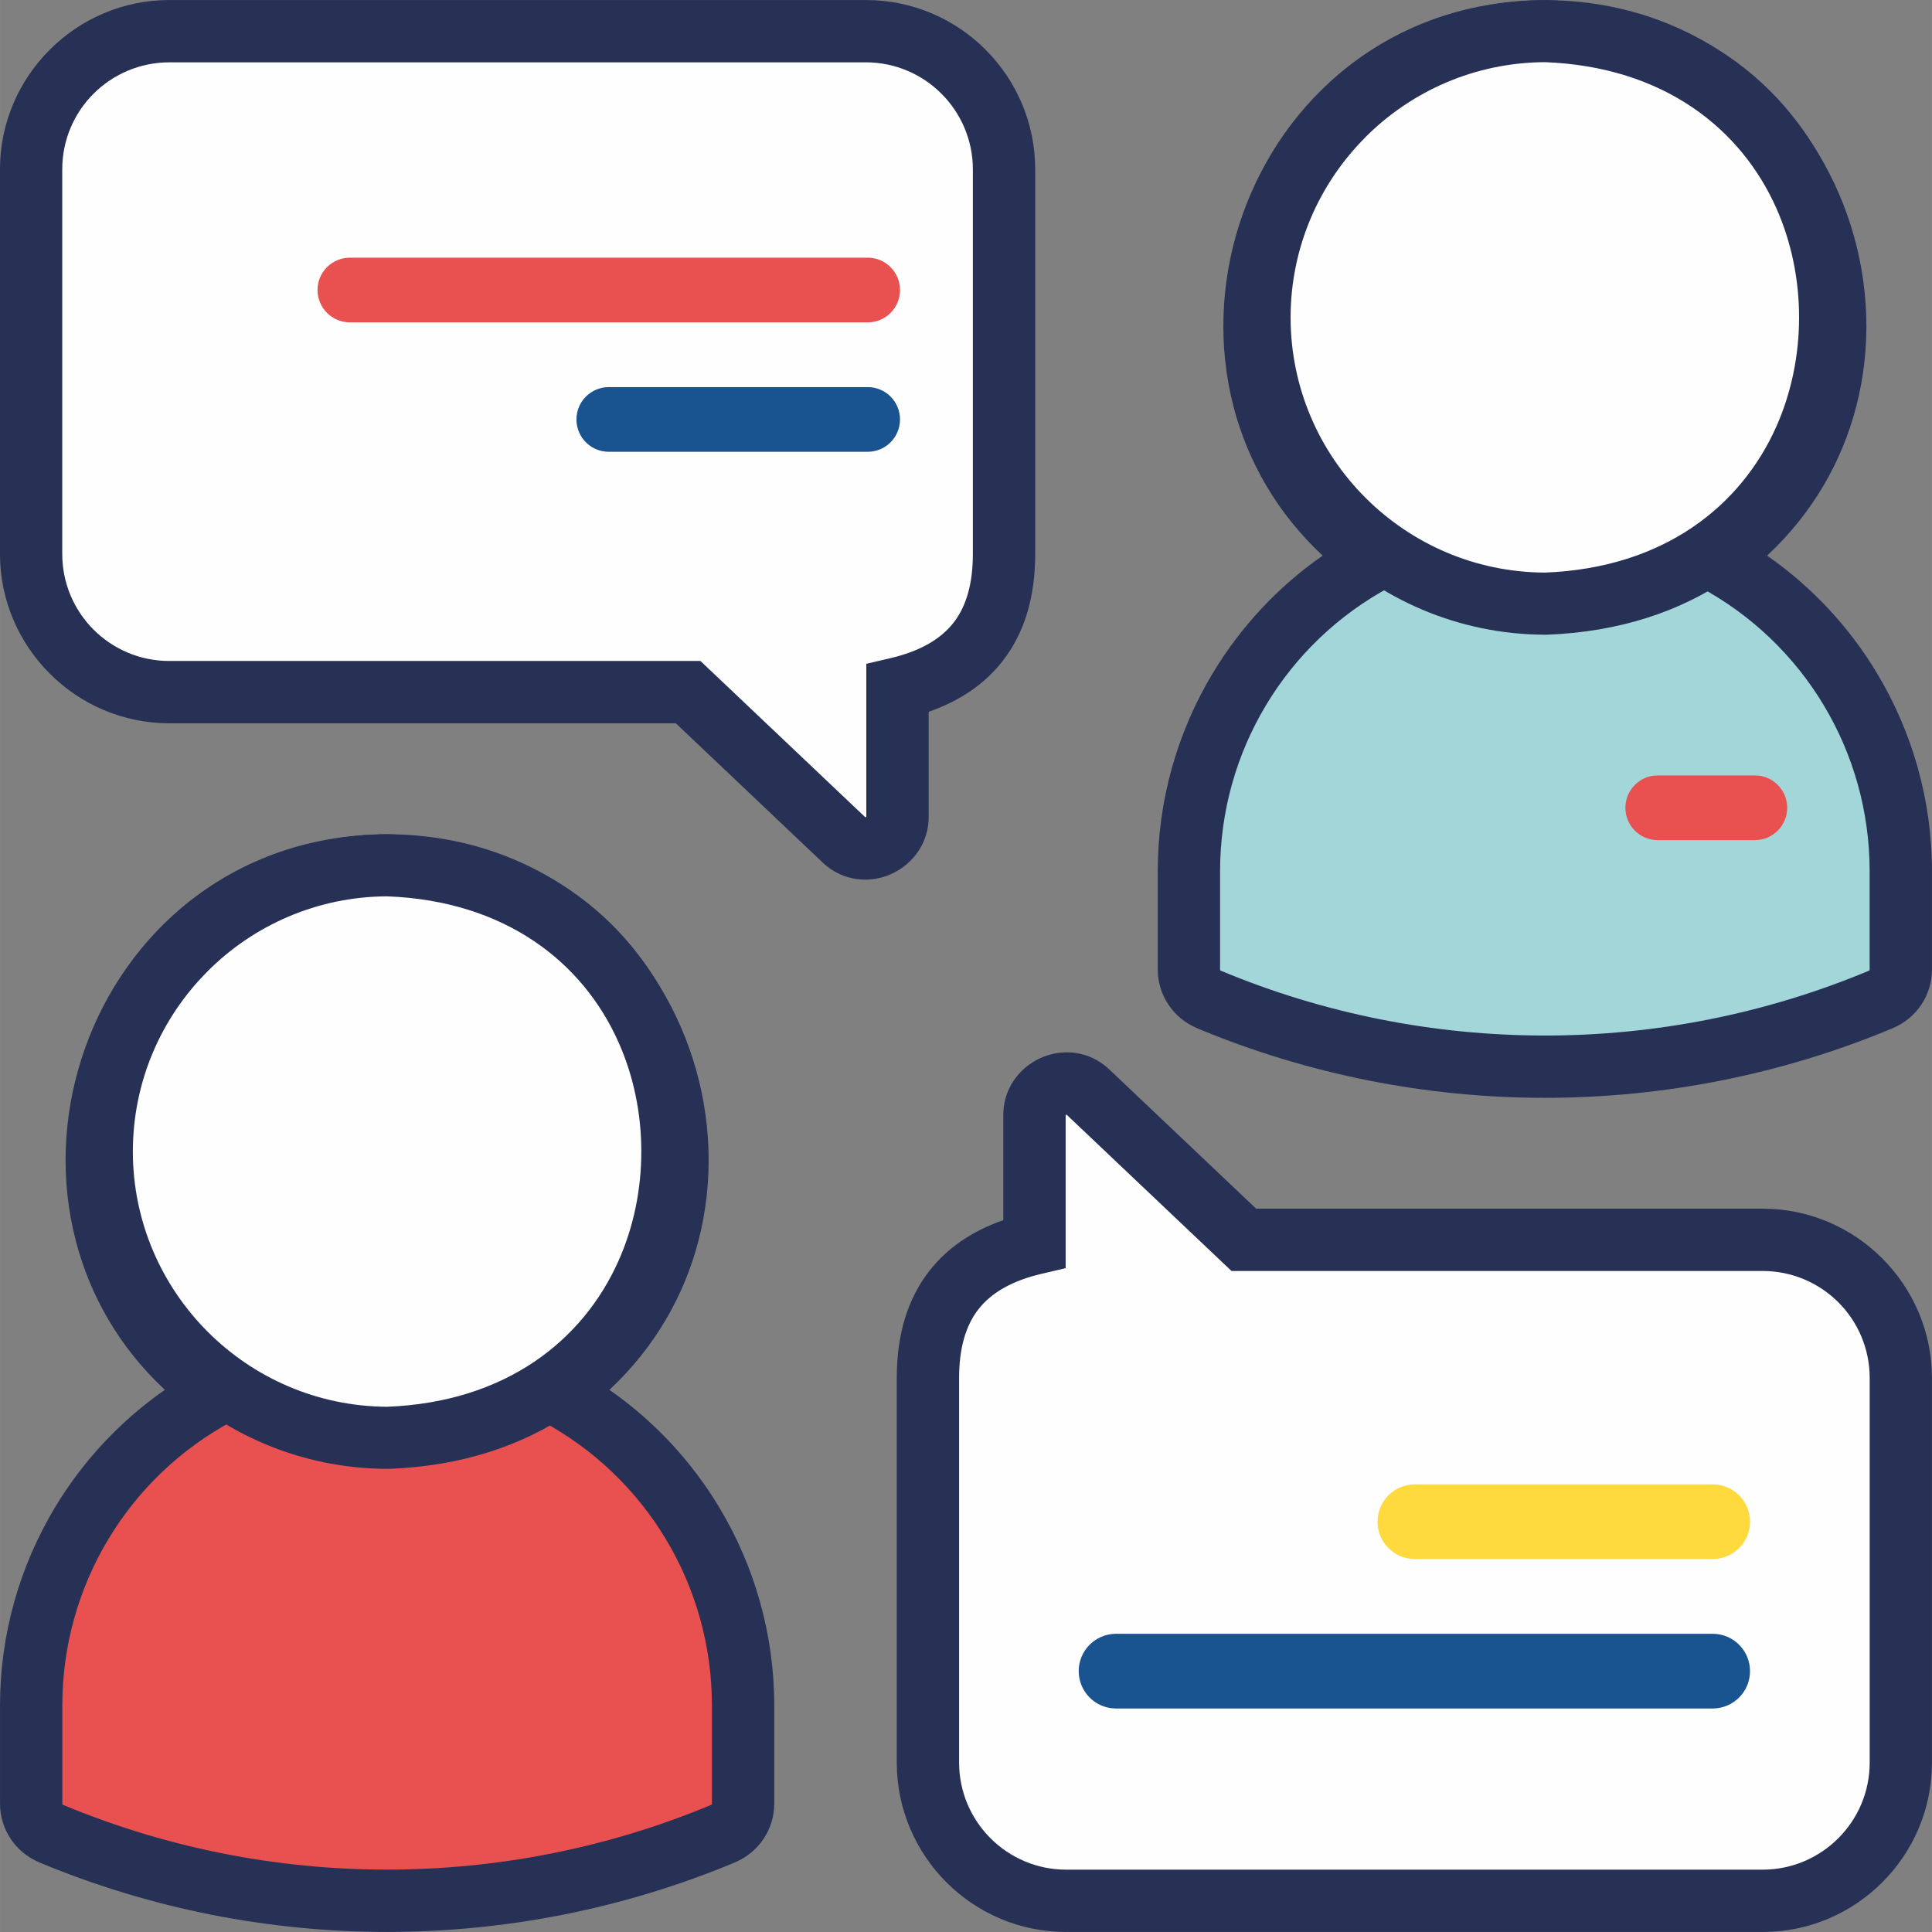 <?xml version="1.0" encoding="UTF-8"?>
<!DOCTYPE svg PUBLIC "-//W3C//DTD SVG 1.1//EN" "http://www.w3.org/Graphics/SVG/1.1/DTD/svg11.dtd">
<!-- Creator: CorelDRAW -->
<svg xmlns="http://www.w3.org/2000/svg" xml:space="preserve" width="5.419mm" height="5.419mm" version="1.1" style="shape-rendering:geometricPrecision; text-rendering:geometricPrecision; image-rendering:optimizeQuality; fill-rule:evenodd; clip-rule:evenodd"
viewBox="0 0 549.2 549.21"
 xmlns:xlink="http://www.w3.org/1999/xlink"
 xmlns:xodm="http://www.corel.com/coreldraw/odm/2003">
 <rect x="0" y="0" width="549.2" height="549.21" fill="#808080" stroke="none"/>
 <defs>
  <style type="text/css">
   <![CDATA[
    .fil3 {fill:#195390;fill-rule:nonzero}
    .fil1 {fill:#263155;fill-rule:nonzero}
    .fil4 {fill:#A2D6D8;fill-rule:nonzero}
    .fil2 {fill:#E95050;fill-rule:nonzero}
    .fil5 {fill:#FEDA3F;fill-rule:nonzero}
    .fil0 {fill:#FEFEFE;fill-rule:nonzero}
   ]]>
  </style>
 </defs>
 <g id="Layer_x0020_1">
  <g id="_2023560870896">
   <path class="fil0" d="M48.15 196.76l147.46 0 44.33 42.02c5.62,5.32 15.17,1.2 15.17,-6.52l0 -36.54c20.56,-4.82 30.28,-17.62 30.3,-38.26 0,-39.34 0,-62.32 0,-109.32 0,-21.66 -17.63,-39.28 -39.3,-39.28l-197.98 0c-21.67,0 -39.3,17.63 -39.3,39.28l0 109.32c0,21.67 17.63,39.3 39.3,39.3z"/>
   <path class="fil1" d="M48.16 187.89l150.95 0 46.86 44.43c0.06,-0.01 0.12,-0.02 0.17,-0.05l0.12 -0.06 0 -43.51 6.85 -1.6c8.25,-1.94 14.18,-5.29 17.91,-10.04 3.73,-4.74 5.53,-11.28 5.53,-19.58l0 -109.34c0,-8.38 -3.42,-15.98 -8.92,-21.5 -5.51,-5.51 -13.12,-8.92 -21.51,-8.92l-197.97 0c-8.42,0 -16.04,3.41 -21.56,8.92 -5.49,5.48 -8.9,13.09 -8.9,21.5l0 109.34c0,8.4 3.41,16.01 8.9,21.5 5.51,5.51 13.14,8.92 21.56,8.92zm143.95 17.72l-143.95 0c-13.27,0 -25.3,-5.39 -34.01,-14.11 -8.74,-8.74 -14.16,-20.78 -14.16,-34.02l0 -109.34c0,-13.25 5.42,-25.29 14.16,-34.02 8.72,-8.72 20.75,-14.11 34.01,-14.11l197.97 0c13.28,0 25.32,5.39 34.03,14.11 8.71,8.72 14.11,20.76 14.11,34.02l0 109.34c0,12.33 -3.05,22.51 -9.33,30.52 -5.05,6.44 -12.01,11.22 -20.96,14.35l0 29.91c0,4.82 -1.9,8.98 -4.84,12.09 -1.71,1.81 -3.77,3.23 -6.01,4.2 -2.25,0.97 -4.71,1.5 -7.19,1.5 -4.24,0 -8.54,-1.5 -12.08,-4.85l-41.74 -39.58z"/>
   <path class="fil2" d="M255.84 82.44c0,0 0,0 0,0 0,-5.08 -4.11,-9.19 -9.19,-9.19 0,0 -0.01,0 -0.01,0l-147.18 0c-5.08,0 -9.2,4.11 -9.2,9.19 0,5.09 4.13,9.2 9.2,9.2l147.18 0c0,0 0.01,0 0.01,0 5.08,0 9.19,-4.11 9.19,-9.19 0,0 0,-0.01 0,-0.01l0 0z"/>
   <path class="fil3" d="M255.84 119.24c0,0 0,0 0,0 0,-5.09 -4.11,-9.2 -9.19,-9.2 0,0 -0.01,0 -0.01,0l-73.58 0c-5.09,0 -9.2,4.13 -9.2,9.2 0,5.08 4.11,9.19 9.2,9.19l73.58 0c0,0 0.01,0 0.01,0 5.08,0 9.19,-4.11 9.19,-9.19 0,0 0,0 0,0l0 0z"/>
   <g>
    <path class="fil2" d="M110.04 245.98c-80.55,0.25 -112.87,104.15 -47.98,150.14 -32.74,17.43 -53.2,51.55 -53.2,88.65 0,0.12 0,0.25 0,0.38l0 27.6c0,0 0,0.01 0,0.01 0,3.71 2.23,7.05 5.65,8.48 60.97,25.48 130.11,25.48 191.07,0 3.43,-1.43 5.65,-4.77 5.65,-8.48 0,0 0,-0.01 0.01,-0.01l0 -27.6c0,-0.12 0,-0.25 0,-0.38 0,-37.11 -20.47,-71.22 -53.21,-88.65 64.89,-45.98 32.58,-149.88 -47.98,-150.14z"/>
    <path class="fil1" d="M110.04 254.8c-18.97,0.06 -34.94,6.54 -47.07,16.8 -10.9,9.2 -18.76,21.49 -23.01,34.94 -4.27,13.48 -4.9,28.05 -1.32,41.81 3.98,15.3 13.23,29.71 28.54,40.56l11.66 8.25 -12.62 6.73c-14.93,7.96 -27.06,19.71 -35.46,33.71 -8.39,13.98 -13.05,30.21 -13.05,47.17l0 27.96c0,0.1 0.02,0.17 0.05,0.22 0.04,0.05 0.08,0.09 0.12,0.12l0.01 -0.02c29.39,12.27 60.76,18.42 92.15,18.42 31.39,0 62.77,-6.14 92.16,-18.42l0 0.02c0.05,-0.03 0.09,-0.07 0.12,-0.12 0.03,-0.05 0.05,-0.12 0.05,-0.22l0 -27.96c0,-16.96 -4.66,-33.19 -13.05,-47.17 -8.39,-14 -20.53,-25.75 -35.46,-33.71l-12.62 -6.73 11.66 -8.25c15.31,-10.86 24.56,-25.26 28.54,-40.56 3.59,-13.75 2.95,-28.33 -1.31,-41.81 -4.26,-13.45 -12.12,-25.73 -23.01,-34.94 -12.14,-10.27 -28.1,-16.74 -47.08,-16.8zm-58.49 3.3c15.14,-12.79 34.98,-20.88 58.49,-20.95 23.52,0.07 43.36,8.16 58.49,20.95 13.52,11.42 23.25,26.59 28.48,43.12 5.22,16.51 5.96,34.48 1.52,51.56 -4.03,15.48 -12.29,30.16 -25.3,42.31 12.79,8.91 23.39,20.36 31.25,33.45 10.03,16.72 15.61,36.09 15.61,56.24l0 27.96c0,3.62 -1.09,7.07 -3.03,9.98 -1.93,2.89 -4.69,5.23 -8.05,6.65l-0.03 0.03c-31.6,13.2 -65.28,19.79 -98.94,19.79 -33.66,0 -67.34,-6.6 -98.93,-19.79l-0.04 -0.03c-3.35,-1.42 -6.12,-3.76 -8.05,-6.65 -1.93,-2.91 -3.02,-6.37 -3.02,-9.98l0 -27.96c0,-20.15 5.57,-39.52 15.61,-56.24 7.85,-13.08 18.45,-24.54 31.25,-33.45 -13.01,-12.14 -21.27,-26.83 -25.3,-42.31 -4.45,-17.08 -3.71,-35.05 1.52,-51.56 5.22,-16.53 14.96,-31.69 28.47,-43.12z"/>
    <path class="fil0" d="M28.94 327.35c0.05,-44.92 36.45,-81.33 81.37,-81.38 107.81,4.09 107.78,158.68 0,162.75 -44.92,-0.05 -81.32,-36.46 -81.37,-81.38l0 0z"/>
    <path class="fil1" d="M20.11 327.34c0.02,-24.9 10.13,-47.44 26.45,-63.76 16.31,-16.31 38.84,-26.39 63.75,-26.42l0.31 0c41.6,1.58 68.72,23.67 81.31,51.9 5.38,12.08 8.08,25.22 8.08,38.29 0,13.07 -2.7,26.22 -8.08,38.29 -12.59,28.25 -39.71,50.34 -81.31,51.91l-0.31 0c-24.93,-0.03 -47.48,-10.13 -63.78,-26.42 -16.31,-16.31 -26.4,-38.86 -26.42,-63.79zm38.91 -51.23c-13.13,13.12 -21.24,31.23 -21.26,51.23 0.02,20 8.16,38.12 21.3,51.26 13.08,13.08 31.11,21.2 50.99,21.3 33.81,-1.3 55.71,-18.93 65.76,-41.46 4.33,-9.7 6.49,-20.37 6.49,-31.1 0,-10.72 -2.16,-21.4 -6.49,-31.09 -10.03,-22.53 -31.95,-40.17 -65.76,-41.45 -19.92,0.09 -37.95,8.21 -51.03,21.29z"/>
   </g>
   <g>
    <path class="fil4" d="M439.16 8.86c-80.56,0.25 -112.87,104.15 -47.98,150.13 -32.74,17.44 -53.21,51.55 -53.21,88.65 0,0.12 0,0.26 0,0.39l0 27.59c0,0.01 0,0.01 0,0.01 0,3.71 2.23,7.05 5.66,8.48 60.96,25.48 130.1,25.48 191.07,0 3.42,-1.43 5.65,-4.77 5.65,-8.48 0,0 0,0 0,-0.01l0 -27.59c0,-0.12 0,-0.26 0,-0.39 0,-37.11 -20.46,-71.21 -53.2,-88.65 64.89,-45.97 32.57,-149.87 -47.98,-150.13z"/>
    <path class="fil1" d="M439.16 17.68c-18.98,0.06 -34.95,6.55 -47.08,16.8 -10.9,9.21 -18.75,21.5 -23.01,34.96 -4.26,13.47 -4.9,28.04 -1.31,41.8 3.98,15.32 13.22,29.72 28.51,40.55l11.67 8.26 -12.61 6.72c-14.93,7.96 -27.06,19.71 -35.46,33.71 -8.38,13.97 -13.04,30.21 -13.04,47.17l0 27.96c0,0.1 0.02,0.17 0.05,0.22 0.03,0.05 0.07,0.09 0.12,0.11l0 -0.01c29.39,12.28 60.77,18.44 92.17,18.44 31.39,0 62.76,-6.15 92.14,-18.44l0.01 0.01c0.04,-0.02 0.08,-0.06 0.11,-0.11 0.03,-0.05 0.05,-0.12 0.05,-0.22l0 -27.96c0,-16.96 -4.66,-33.2 -13.04,-47.17 -8.4,-14 -20.53,-25.75 -35.46,-33.71l-12.61 -6.72 11.68 -8.26c15.28,-10.83 24.52,-25.23 28.51,-40.55 3.58,-13.75 2.95,-28.33 -1.32,-41.8 -4.25,-13.46 -12.11,-25.74 -23,-34.96 -12.14,-10.26 -28.1,-16.74 -47.08,-16.8zm-58.5 3.31c15.14,-12.8 34.98,-20.89 58.5,-20.96 23.52,0.07 43.36,8.16 58.49,20.96 13.52,11.43 23.25,26.59 28.47,43.12 5.22,16.51 5.97,34.48 1.52,51.56 -4.02,15.46 -12.28,30.13 -25.31,42.28 12.8,8.91 23.4,20.36 31.26,33.46 10.03,16.71 15.61,36.08 15.61,56.24l0 27.96c0,3.62 -1.09,7.07 -3.02,9.97 -1.93,2.9 -4.69,5.24 -8.05,6.65l-0.04 0.04c-31.58,13.21 -65.26,19.81 -98.92,19.81 -33.67,0 -67.35,-6.61 -98.95,-19.81l-0.03 -0.04c-3.35,-1.41 -6.12,-3.75 -8.05,-6.65 -1.94,-2.9 -3.03,-6.35 -3.03,-9.97l0 -27.96c0,-20.16 5.57,-39.53 15.61,-56.24 7.87,-13.09 18.46,-24.55 31.27,-33.46 -13.03,-12.15 -21.29,-26.83 -25.32,-42.28 -4.44,-17.08 -3.7,-35.05 1.52,-51.56 5.23,-16.53 14.95,-31.68 28.47,-43.12z"/>
    <path class="fil0" d="M358.04 90.23c0.05,-44.92 36.46,-81.33 81.38,-81.37 107.81,4.09 107.78,158.67 0,162.74 -44.92,-0.05 -81.33,-36.45 -81.38,-81.37l0 -0.01z"/>
    <path class="fil1" d="M349.22 90.25c0.03,-24.93 10.13,-47.48 26.42,-63.79 16.31,-16.3 38.86,-26.39 63.79,-26.42l0.3 0c41.61,1.58 68.73,23.67 81.32,51.9 5.38,12.07 8.07,25.22 8.07,38.29 0,13.07 -2.69,26.21 -8.07,38.29 -12.6,28.25 -39.72,50.33 -81.32,51.91l-0.3 0c-24.91,-0.03 -47.44,-10.13 -63.75,-26.42 -16.33,-16.32 -26.43,-38.87 -26.46,-63.76zm38.95 -51.26c-13.15,13.15 -21.28,31.27 -21.3,51.26 0.02,20 8.15,38.12 21.27,51.23 13.08,13.08 31.12,21.2 51.02,21.29 33.81,-1.29 55.72,-18.92 65.77,-41.45 4.32,-9.7 6.49,-20.37 6.49,-31.1 0,-10.72 -2.17,-21.4 -6.49,-31.1 -10.04,-22.52 -31.95,-40.16 -65.77,-41.45 -19.89,0.1 -37.91,8.22 -50.99,21.3z"/>
   </g>
   <path class="fil2" d="M462.05 229.63c0,0 0,0 0,0 0,5.08 4.11,9.19 9.19,9.19 0,0 0.01,0 0.01,0l27.6 0c5.08,0 9.19,-4.11 9.19,-9.19 0,-5.08 -4.11,-9.2 -9.19,-9.2l-27.6 0c0,0 -0.01,0 -0.01,0 -5.08,0 -9.19,4.13 -9.19,9.2 0,0 0,0 0,0l0 0z"/>
   <path class="fil0" d="M501.04 352.44l-147.46 0 -44.33 -42.02c-5.62,-5.32 -15.17,-1.2 -15.17,6.52l0 36.54c-20.56,4.82 -30.28,17.62 -30.3,38.26 0,39.34 0,62.33 0,109.32 0,21.66 17.63,39.3 39.3,39.3l197.98 0c21.67,0 39.3,-17.64 39.3,-39.3l0 -109.32c0,-21.67 -17.63,-39.3 -39.3,-39.3z"/>
   <path class="fil1" d="M501.03 361.31l-150.95 0 -46.87 -44.43c-0.05,0.01 -0.11,0.02 -0.17,0.05l-0.11 0.05 0 43.52 -6.85 1.61c-8.25,1.93 -14.18,5.28 -17.91,10.03 -3.73,4.74 -5.53,11.28 -5.53,19.59l0 109.33c0,8.38 3.42,15.99 8.92,21.5 5.51,5.51 13.12,8.93 21.5,8.93l198.01 0c8.38,0 15.98,-3.42 21.5,-8.93 5.51,-5.5 8.92,-13.12 8.92,-21.5l0 -109.33c0,-8.41 -3.4,-16.01 -8.89,-21.51 -5.51,-5.5 -13.14,-8.92 -21.56,-8.92zm-143.95 -17.72l143.95 0c13.27,0 25.3,5.4 34.01,14.11 8.74,8.74 14.15,20.78 14.15,34.03l0 109.33c0,13.27 -5.39,25.31 -14.11,34.02 -8.72,8.72 -20.76,14.12 -34.02,14.12l-198.01 0c-13.27,0 -25.31,-5.4 -34.02,-14.12 -8.71,-8.72 -14.11,-20.76 -14.11,-34.02l0 -109.33c0,-12.34 3.05,-22.51 9.33,-30.53 5.05,-6.44 12.01,-11.22 20.96,-14.35l0 -29.93c0,-4.81 1.89,-8.96 4.83,-12.07 1.71,-1.81 3.78,-3.23 6.01,-4.2 2.26,-0.97 4.71,-1.5 7.2,-1.5 4.24,0 8.53,1.5 12.08,4.85l41.74 39.58z"/>
   <g>
    <path class="fil3" d="M487.01 464.44l-169.9 0c-5.81,0.08 -10.47,4.81 -10.47,10.61 0,5.81 4.66,10.54 10.47,10.62l169.9 0c5.8,-0.08 10.46,-4.81 10.46,-10.62 0,-5.8 -4.66,-10.53 -10.46,-10.61l0 0z"/>
    <path class="fil5" d="M487.01 421.96l-84.96 0c-5.8,0.08 -10.47,4.81 -10.47,10.62 0,5.8 4.67,10.53 10.47,10.61l84.96 0c5.8,-0.08 10.47,-4.81 10.47,-10.61 0,-5.81 -4.67,-10.54 -10.47,-10.62z"/>
   </g>
  </g>
 </g>
</svg>
